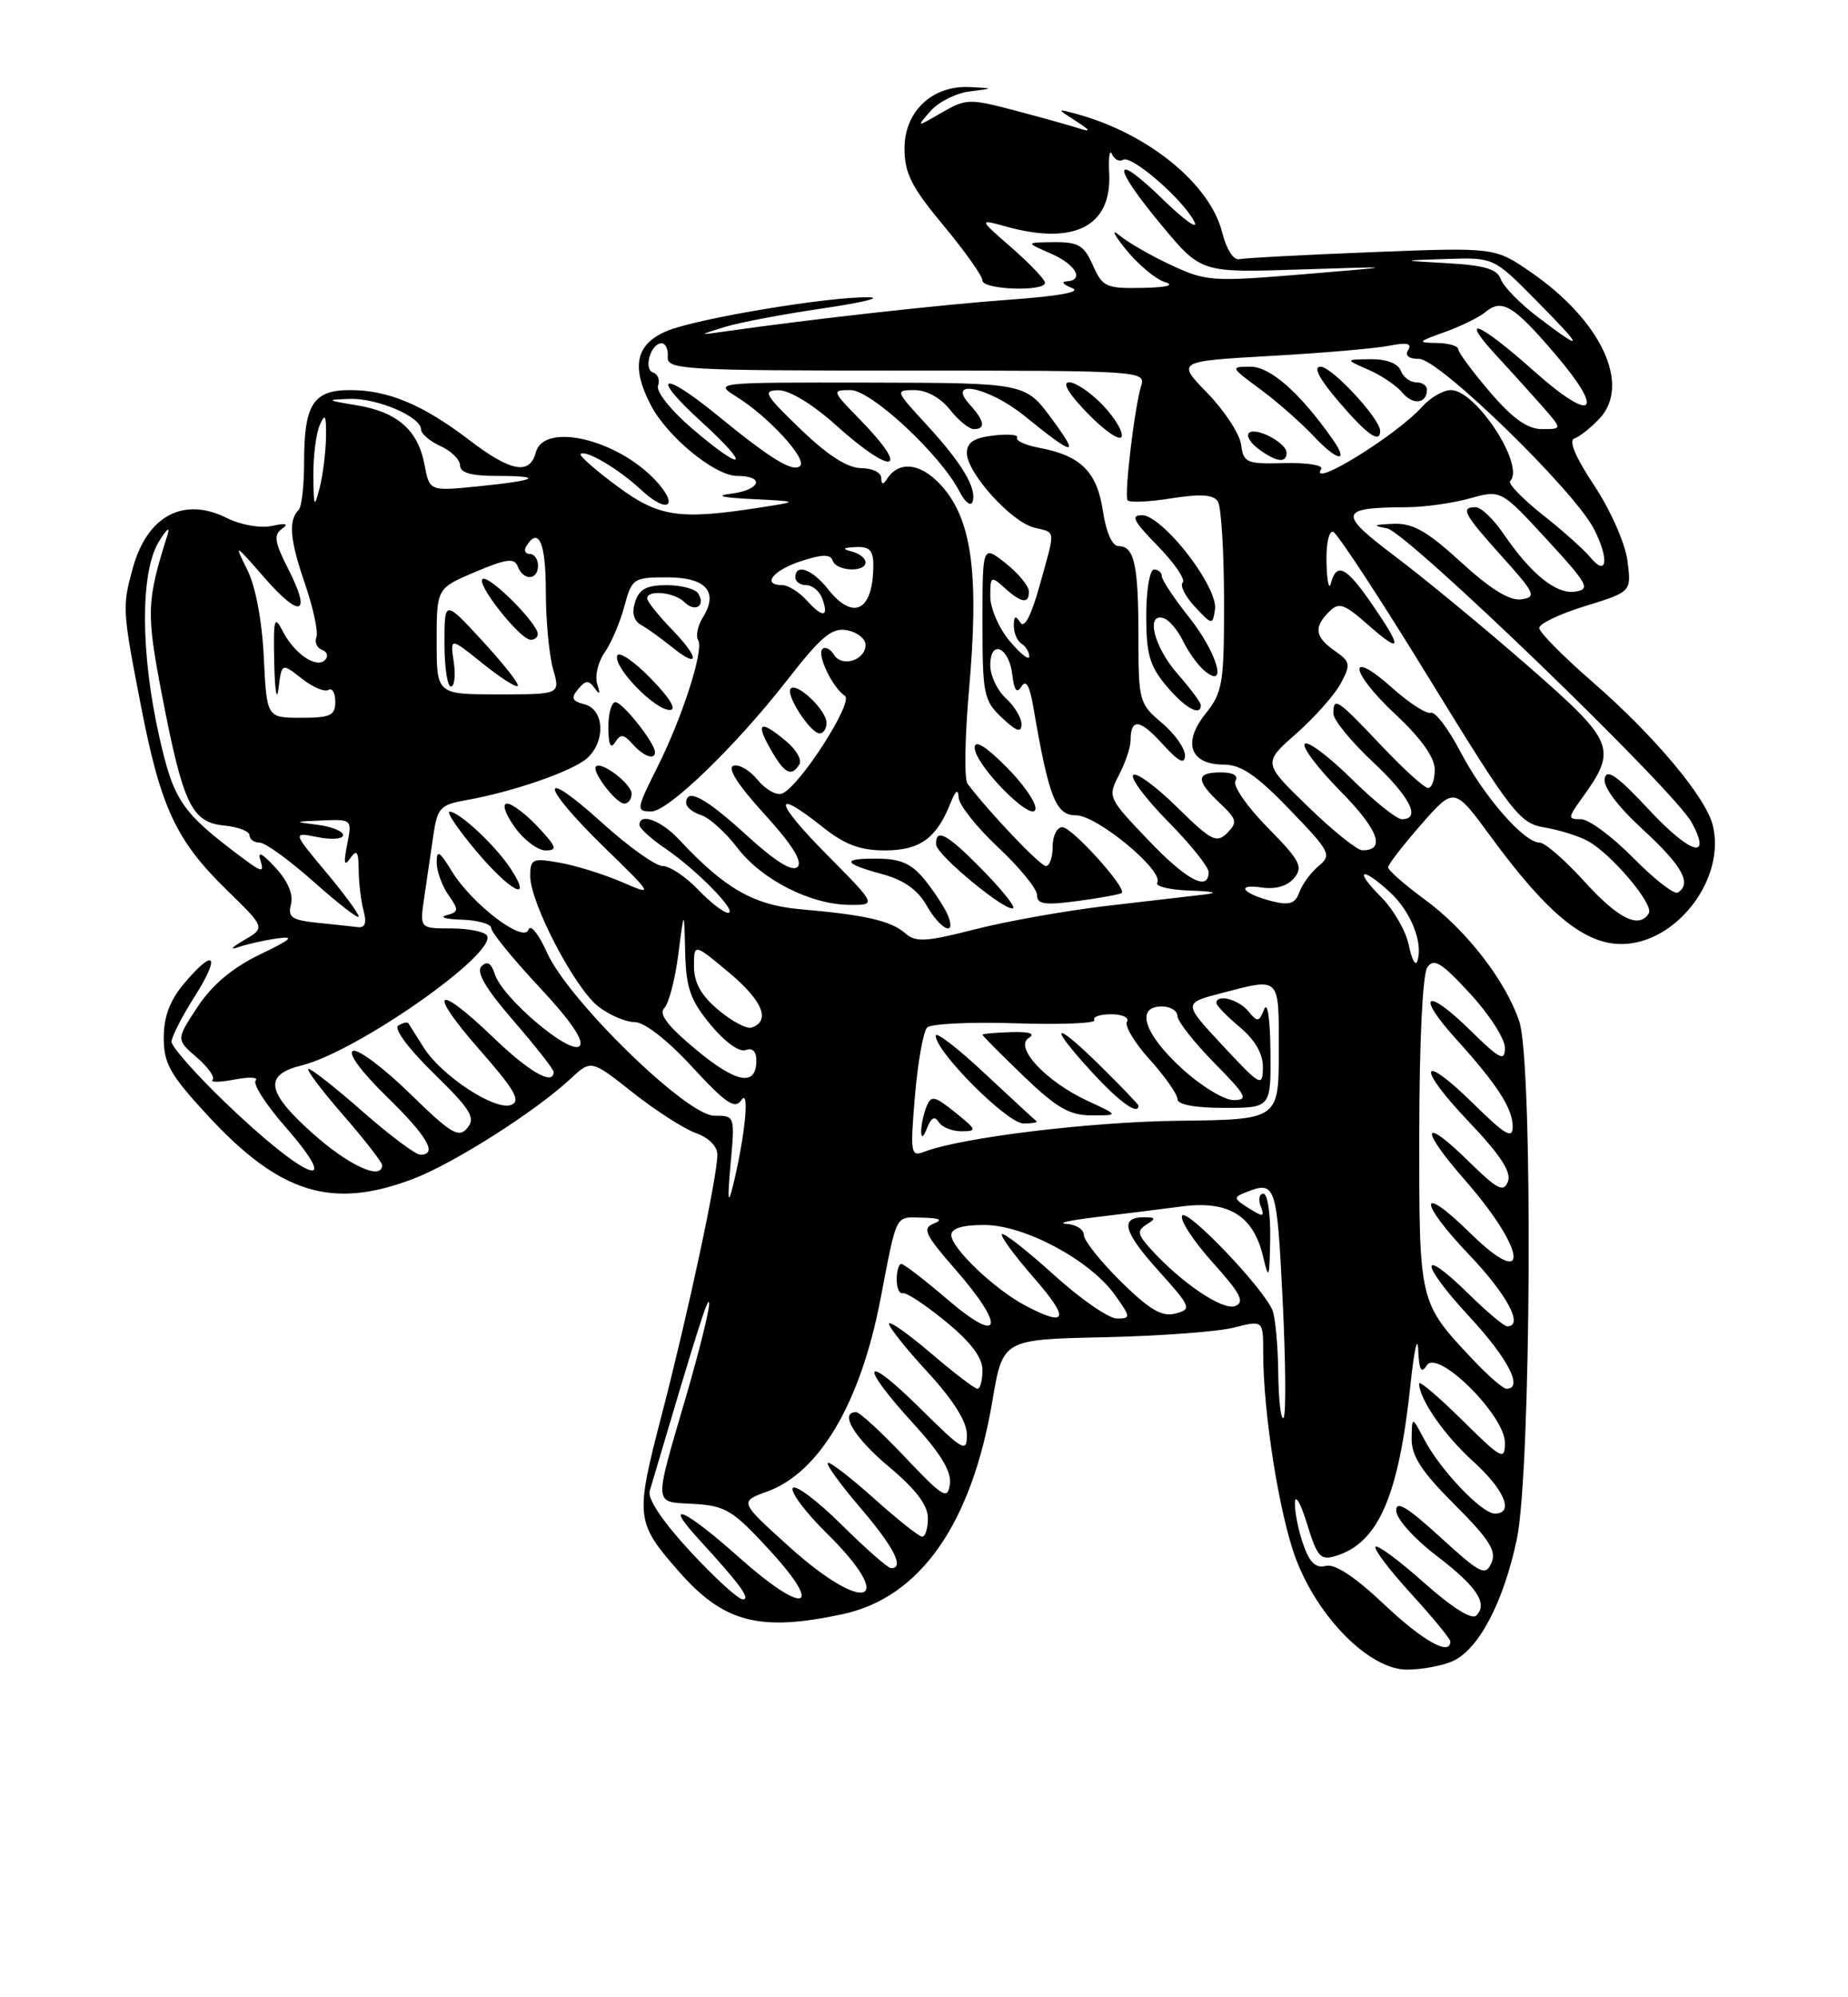 <?xml version="1.0" encoding="UTF-8" standalone="no"?>
<!DOCTYPE svg PUBLIC "-//W3C//DTD SVG 1.1//EN" "http://www.w3.org/Graphics/SVG/1.1/DTD/svg11.dtd" >
<svg xmlns="http://www.w3.org/2000/svg" xmlns:xlink="http://www.w3.org/1999/xlink" version="1.1" viewBox="0 0 237 256">
 <g >
 <path fill="currentColor"
d=" M 186.33 212.90 C 189.66 211.38 192.82 205.36 194.53 197.28 C 196.37 188.58 196.62 136.13 194.84 130.90 C 193.07 125.68 188.05 119.20 182.77 115.33 C 180.15 113.41 178.01 111.53 178.02 111.16 C 178.03 110.80 179.94 108.33 182.27 105.67 C 186.50 100.84 186.50 100.84 191.23 107.29 C 198.43 117.10 203.18 121.00 207.93 121.00 C 214.96 121.00 221.38 112.64 219.65 105.75 C 218.75 102.16 212.14 94.28 204.32 87.48 C 200.53 84.19 197.42 81.05 197.40 80.50 C 197.38 79.95 200.04 78.68 203.30 77.68 C 209.24 75.85 209.24 75.85 208.71 71.84 C 208.41 69.60 206.52 65.34 204.44 62.21 C 202.05 58.61 201.14 56.45 201.91 56.20 C 202.57 55.98 204.02 54.83 205.13 53.65 C 209.21 49.32 205.34 41.08 196.32 34.88 C 191.70 31.70 191.70 31.70 175.94 32.32 C 167.27 32.66 159.62 33.07 158.92 33.22 C 158.20 33.38 157.27 31.93 156.75 29.82 C 155.20 23.57 147.18 17.06 138.00 14.59 C 135.50 13.92 135.50 13.92 138.00 15.53 C 139.81 16.69 139.95 16.96 138.50 16.49 C 137.40 16.13 133.70 15.10 130.27 14.19 C 124.32 12.62 123.89 12.63 120.77 14.44 C 117.50 16.33 117.50 16.33 119.35 14.22 C 120.37 13.06 122.62 11.93 124.35 11.72 C 127.50 11.32 127.50 11.32 124.38 11.16 C 119.58 10.91 116.00 14.27 116.00 19.02 C 116.00 22.20 116.89 23.97 121.00 28.90 C 123.75 32.21 126.00 35.38 126.00 35.96 C 126.00 37.13 133.99 37.42 134.02 36.25 C 134.02 35.84 132.11 33.83 129.77 31.78 C 125.50 28.06 125.50 28.06 128.99 29.03 C 137.81 31.48 142.60 29.00 142.25 22.18 C 142.14 20.16 142.31 19.07 142.61 19.76 C 142.92 20.45 143.56 20.77 144.03 20.48 C 145.09 19.82 151.70 25.54 153.16 28.39 C 153.75 29.55 151.93 28.27 149.12 25.54 C 142.57 19.19 142.51 21.11 149.02 28.93 C 154.04 34.96 154.04 34.96 166.77 34.54 C 179.50 34.13 179.50 34.13 167.20 35.15 C 155.49 36.12 154.67 36.07 150.20 33.98 C 147.61 32.78 144.62 31.05 143.54 30.15 C 142.45 29.24 142.85 30.07 144.41 32.00 C 145.98 33.92 148.21 35.79 149.38 36.15 C 150.72 36.56 149.67 36.84 146.49 36.90 C 141.85 36.99 141.39 36.78 140.16 34.00 C 139.03 31.44 138.29 31.01 135.17 31.04 C 131.50 31.08 131.50 31.08 134.75 32.49 C 137.99 33.90 139.13 35.94 136.75 36.07 C 136.06 36.11 136.39 36.49 137.49 36.92 C 138.76 37.41 135.91 37.95 129.49 38.41 C 120.64 39.05 104.16 40.89 93.28 42.44 C 89.50 42.98 89.50 42.98 92.87 41.93 C 94.73 41.35 100.36 40.28 105.37 39.55 C 110.39 38.81 113.15 38.17 111.50 38.11 C 106.65 37.95 89.38 40.81 85.54 42.42 C 81.54 44.09 80.90 46.98 83.45 51.90 C 85.56 55.97 91.68 61.00 94.53 61.00 C 98.16 61.00 97.54 62.81 93.75 63.28 C 91.63 63.54 92.59 63.78 96.50 63.97 C 102.50 64.27 102.50 64.27 97.50 65.05 C 87.08 66.67 84.48 66.28 79.10 62.28 C 76.35 60.24 74.26 58.40 74.46 58.20 C 75.08 57.58 79.36 60.11 82.24 62.80 C 85.64 65.97 87.19 64.90 84.05 61.55 C 79.07 56.25 69.73 54.09 68.71 58.00 C 67.95 60.92 65.49 60.46 60.19 56.41 C 54.26 51.88 49.79 50.00 44.91 50.00 C 40.16 50.00 39.00 51.82 39.00 59.27 C 39.00 62.24 38.69 64.98 38.30 65.36 C 36.96 66.70 37.17 69.19 39.10 74.79 C 40.17 77.90 40.83 80.99 40.58 81.66 C 40.32 82.32 40.65 83.06 41.31 83.30 C 41.96 83.53 42.14 84.11 41.70 84.58 C 40.61 85.74 37.76 83.82 36.26 80.90 C 35.17 78.78 35.05 79.26 35.17 85.00 C 35.25 88.58 35.50 90.03 35.72 88.23 C 36.13 84.96 36.13 84.96 38.68 86.96 C 40.09 88.07 41.63 88.73 42.12 88.43 C 42.60 88.13 43.00 88.81 43.00 89.94 C 43.00 91.71 42.38 92.00 38.61 92.00 C 34.21 92.00 34.21 92.00 33.83 84.25 C 33.61 79.55 32.77 75.12 31.70 73.00 C 30.00 69.60 30.06 69.63 33.87 74.00 C 38.54 79.35 39.99 78.86 36.98 72.96 C 35.22 69.51 35.07 68.55 36.16 67.78 C 37.08 67.13 36.68 67.01 34.88 67.41 C 33.38 67.73 30.89 67.29 29.08 66.39 C 23.55 63.63 18.90 66.10 17.04 72.78 C 15.66 77.77 15.68 78.17 18.11 90.65 C 20.63 103.58 22.60 107.76 29.13 114.12 C 34.04 118.91 34.04 118.91 31.27 120.52 C 29.75 121.40 29.40 121.81 30.50 121.42 C 31.60 121.03 33.85 120.52 35.50 120.29 C 37.88 119.95 37.43 120.37 33.31 122.35 C 29.82 124.04 27.22 126.21 25.35 129.04 C 22.58 133.24 22.58 133.24 25.22 135.52 C 26.68 136.77 27.60 138.07 27.26 138.41 C 26.92 138.74 28.19 138.73 30.07 138.37 C 31.96 138.01 33.18 138.06 32.79 138.49 C 32.39 138.91 34.07 141.54 36.51 144.33 C 44.37 153.32 39.15 151.20 28.75 141.18 C 25.04 137.60 22.00 134.16 22.00 133.53 C 22.00 132.90 23.34 130.28 24.98 127.70 C 28.34 122.39 27.51 121.42 23.59 126.08 C 21.78 128.23 21.00 130.32 21.00 133.02 C 21.00 136.33 21.81 137.76 26.67 143.01 C 35.91 153.00 42.58 155.05 52.96 151.11 C 58.19 149.12 68.64 142.48 73.16 138.28 C 75.81 135.81 75.81 135.81 81.16 140.04 C 84.10 142.36 87.74 144.70 89.25 145.23 C 90.87 145.80 92.00 146.93 92.00 147.99 C 92.00 150.80 88.25 168.32 84.86 181.36 C 81.44 194.51 81.51 195.09 87.07 201.43 C 92.82 207.98 97.42 209.18 108.07 206.89 C 118.00 204.76 124.61 195.35 127.28 179.51 C 128.61 171.68 128.61 171.68 141.55 171.40 C 148.67 171.24 156.19 170.69 158.25 170.16 C 162.00 169.21 162.00 169.21 162.00 173.38 C 162.00 181.07 164.06 194.09 166.17 199.73 C 169.03 207.37 175.66 214.00 180.43 214.00 C 182.34 214.00 185.00 213.50 186.33 212.90 Z  M 177.49 205.62 C 173.76 202.09 171.19 200.40 170.03 200.70 C 168.73 201.04 167.95 200.29 167.13 197.93 C 166.51 196.16 166.03 193.76 166.07 192.60 C 166.11 191.45 166.80 192.66 167.62 195.30 C 168.92 199.55 169.35 200.03 171.30 199.43 C 176.78 197.77 179.38 191.78 180.90 177.37 C 181.36 173.04 181.80 171.07 181.88 173.00 C 181.99 175.62 182.27 176.12 182.98 175.00 C 184.35 172.84 193.00 181.40 193.00 184.92 C 193.00 187.25 192.59 187.03 187.50 182.00 C 184.47 179.01 182.00 176.91 182.00 177.33 C 182.00 179.31 185.25 184.00 188.94 187.32 C 192.96 190.96 194.22 194.00 191.70 194.00 C 190.03 194.00 184.71 188.41 182.66 184.50 C 181.08 181.50 181.08 181.50 181.04 184.40 C 181.01 186.62 182.31 188.62 186.56 192.86 C 191.03 197.33 191.95 198.80 191.27 200.33 C 190.50 202.05 189.87 201.73 184.71 197.02 C 180.44 193.12 179.01 192.27 179.06 193.65 C 179.09 194.67 181.36 197.21 184.11 199.31 C 189.39 203.33 190.87 205.53 189.33 207.07 C 188.76 207.64 186.21 206.05 182.65 202.88 C 179.49 200.06 176.69 197.98 176.41 198.25 C 176.14 198.53 178.19 201.23 180.96 204.26 C 183.73 207.30 186.00 210.05 186.00 210.39 C 186.00 212.31 182.48 210.33 177.49 205.62 Z  M 88.53 198.86 C 85.02 195.07 83.02 192.10 83.32 191.11 C 89.57 169.98 90.91 165.75 90.95 167.08 C 90.98 167.94 89.63 173.34 87.96 179.08 C 83.80 193.32 83.74 192.46 89.00 192.76 C 93.07 193.00 94.01 193.58 98.76 198.76 C 105.83 206.48 103.10 207.03 94.74 199.58 C 87.90 193.47 84.87 192.11 89.58 197.25 C 94.91 203.06 96.33 205.00 95.26 205.00 C 94.69 205.00 91.66 202.24 88.53 198.86 Z  M 101.16 198.20 C 94.82 192.47 94.82 192.47 98.38 191.18 C 105.10 188.75 110.36 179.82 112.92 166.50 C 115.07 155.36 114.74 155.99 118.27 156.07 C 120.53 156.12 120.98 156.35 119.75 156.83 C 118.24 157.43 118.62 158.24 122.50 162.68 C 129.00 170.11 128.46 172.49 121.59 166.62 C 118.62 164.08 115.92 162.00 115.59 162.00 C 115.27 162.00 115.00 162.90 115.00 164.00 C 115.00 165.10 115.35 165.89 115.77 165.75 C 116.20 165.61 118.67 167.24 121.27 169.37 C 124.50 172.01 126.00 174.00 126.00 175.62 C 126.00 176.93 125.71 178.00 125.36 178.00 C 125.00 178.00 122.30 175.94 119.36 173.42 C 116.41 170.91 114.00 169.22 114.01 169.67 C 114.01 170.13 116.26 172.94 119.01 175.92 C 122.27 179.47 124.00 182.22 124.00 183.89 C 124.00 186.24 123.54 185.99 118.00 180.50 C 110.70 173.28 110.02 174.67 117.07 182.39 C 120.65 186.31 122.05 188.61 121.82 190.22 C 121.53 192.28 120.97 191.94 116.05 186.75 C 113.06 183.59 110.25 181.00 109.80 181.00 C 107.58 181.00 109.54 184.26 114.00 188.00 C 117.46 190.89 119.00 192.93 119.00 194.59 C 119.00 195.92 118.66 196.98 118.25 196.96 C 117.84 196.93 115.04 194.71 112.03 192.01 C 109.02 189.32 106.38 187.29 106.16 187.51 C 105.94 187.73 107.84 190.34 110.38 193.31 C 114.67 198.33 116.02 201.00 114.28 201.00 C 113.88 201.00 111.01 198.48 107.90 195.40 C 104.79 192.32 101.98 190.22 101.67 190.73 C 101.35 191.24 103.32 193.86 106.04 196.54 C 115.23 205.59 110.94 207.04 101.16 198.20 Z  M 163.93 175.92 C 163.89 172.39 163.55 168.78 163.18 167.91 C 161.92 164.97 152.22 154.83 151.61 155.82 C 151.28 156.35 153.03 159.04 155.50 161.79 C 159.12 165.81 159.68 166.91 158.40 167.40 C 156.80 168.01 151.47 164.40 147.54 160.05 C 145.87 158.20 145.80 157.74 147.04 156.95 C 148.27 156.18 148.23 156.03 146.81 156.02 C 143.58 155.99 144.03 157.82 148.49 162.78 C 152.78 167.55 152.88 167.80 150.74 168.36 C 149.01 168.81 147.44 167.89 143.75 164.26 C 141.14 161.68 139.00 159.00 139.00 158.29 C 139.00 157.58 137.99 156.94 136.75 156.86 C 135.51 156.79 137.20 156.41 140.50 156.01 C 143.80 155.62 148.75 155.00 151.50 154.64 C 157.55 153.83 160.74 155.79 161.99 161.07 C 162.72 164.16 162.81 163.94 162.90 158.75 C 162.95 155.59 162.56 153.00 162.03 153.00 C 161.50 153.00 161.34 153.72 161.68 154.60 C 162.21 156.00 162.02 156.03 160.15 154.86 C 158.20 153.64 158.16 153.46 159.75 152.83 C 163.60 151.31 163.75 151.74 164.49 166.56 C 164.89 174.57 164.94 181.39 164.61 181.73 C 164.27 182.06 163.97 179.45 163.93 175.92 Z  M 188.88 174.25 C 181.95 166.87 182.00 167.09 182.02 145.29 C 182.02 133.62 182.45 124.88 183.04 124.00 C 183.88 122.76 184.83 123.34 188.53 127.35 C 190.99 130.01 193.00 133.14 193.00 134.30 C 193.00 136.11 192.36 135.79 188.52 132.02 C 182.88 126.48 181.49 127.38 186.73 133.17 C 192.04 139.04 194.00 142.07 194.00 144.43 C 194.00 146.03 193.02 145.46 189.02 141.52 C 182.06 134.67 181.54 136.61 188.40 143.81 C 192.42 148.03 193.85 150.22 193.39 151.44 C 192.83 152.88 192.04 152.47 188.39 148.89 C 182.30 142.92 181.99 144.54 187.92 151.31 C 195.84 160.37 196.30 165.66 188.50 158.00 C 181.93 151.55 181.83 153.92 188.38 160.79 C 193.31 165.96 195.46 170.00 193.29 170.00 C 192.90 170.00 190.66 168.12 188.31 165.81 C 181.94 159.56 182.05 161.86 188.45 168.77 C 193.42 174.14 195.41 178.00 193.20 178.00 C 192.76 178.00 190.82 176.31 188.88 174.25 Z  M 131.50 167.34 C 127.59 165.29 122.00 159.97 122.00 158.30 C 122.00 157.44 123.42 157.00 126.25 157.01 C 131.41 157.02 139.81 161.52 142.98 165.97 C 145.03 168.85 145.04 169.00 143.24 169.00 C 142.19 169.00 138.54 166.47 135.13 163.38 C 131.71 160.28 128.72 157.95 128.49 158.18 C 128.25 158.41 130.11 160.94 132.61 163.80 C 137.23 169.09 136.89 170.18 131.50 167.34 Z  M 93.69 149.25 C 94.26 143.00 94.26 143.00 91.59 143.00 C 88.06 143.00 72.89 128.20 70.15 122.10 C 69.10 119.73 68.03 118.41 67.78 119.15 C 67.18 120.96 60.51 115.88 57.92 111.63 C 56.36 109.08 56.01 108.88 56.00 110.53 C 56.00 111.64 56.68 113.52 57.50 114.70 C 58.87 116.65 58.84 116.89 57.25 117.31 C 56.29 117.56 57.19 117.82 59.25 117.88 C 61.31 117.95 63.00 118.43 63.00 118.96 C 63.00 119.49 65.77 122.89 69.16 126.51 C 73.19 130.82 74.97 133.43 74.33 134.07 C 73.12 135.28 64.42 127.91 63.46 124.86 C 63.00 123.43 62.48 123.12 61.75 123.85 C 61.03 124.57 62.27 126.70 65.85 130.83 C 68.68 134.10 71.00 137.05 71.00 137.39 C 71.00 139.19 67.91 137.44 63.29 133.00 C 55.86 125.87 54.72 126.81 61.46 134.50 C 66.02 139.69 66.84 141.12 65.56 141.62 C 63.50 142.41 56.60 137.88 54.33 134.25 C 53.38 132.74 52.50 131.34 52.37 131.15 C 52.24 130.96 51.66 131.09 51.08 131.45 C 50.46 131.83 52.37 134.40 55.62 137.57 C 60.37 142.21 61.02 143.27 59.94 144.57 C 58.83 145.91 57.87 145.34 52.58 140.17 C 49.24 136.91 45.95 134.44 45.28 134.69 C 44.56 134.96 46.30 137.34 49.53 140.49 C 54.82 145.65 56.19 148.00 53.90 148.00 C 53.30 148.00 49.99 145.53 46.54 142.50 C 43.10 139.47 39.96 137.00 39.57 137.00 C 39.18 137.00 41.14 139.62 43.93 142.83 C 46.72 146.03 49.00 148.96 49.00 149.33 C 49.00 151.37 44.71 149.40 40.01 145.19 C 34.15 139.94 33.81 137.76 38.67 136.56 C 45.77 134.81 63.83 122.16 62.45 119.91 C 62.14 119.41 60.07 119.00 57.85 119.00 C 53.82 119.00 53.82 119.00 54.41 115.00 C 54.74 112.80 55.26 109.24 55.57 107.10 C 56.09 103.53 56.46 103.14 59.82 102.55 C 65.71 101.51 73.35 98.87 75.25 97.22 C 77.69 95.09 77.53 90.95 74.98 90.28 C 73.36 89.86 73.19 89.47 74.14 88.33 C 75.10 87.17 75.50 87.15 76.26 88.20 C 76.92 89.13 77.02 88.97 76.59 87.67 C 76.27 86.66 76.69 84.86 77.52 83.67 C 78.36 82.48 79.51 79.81 80.06 77.75 C 81.04 74.12 81.23 74.00 85.57 74.00 C 90.56 74.00 92.20 75.85 90.12 79.17 C 89.47 80.22 89.21 81.52 89.54 82.06 C 90.29 83.28 87.53 91.90 84.36 98.22 C 81.57 103.80 81.54 104.00 83.56 104.00 C 85.69 104.00 94.36 95.62 100.89 87.25 C 105.35 81.53 106.69 80.41 108.64 80.78 C 109.94 81.03 111.00 81.87 111.00 82.65 C 111.00 84.63 107.98 85.58 106.95 83.92 C 106.49 83.17 105.82 82.84 105.47 83.19 C 104.74 83.92 106.78 88.16 108.36 89.19 C 109.53 89.95 102.51 100.87 100.30 101.71 C 99.58 101.99 98.18 101.20 97.17 99.97 C 96.17 98.73 94.77 97.91 94.06 98.15 C 93.23 98.42 94.67 100.67 98.03 104.34 C 101.56 108.20 102.96 110.44 102.29 111.11 C 101.62 111.78 99.46 110.44 95.75 107.06 C 90.46 102.22 88.00 100.91 88.00 102.93 C 88.00 103.45 88.86 104.14 89.91 104.47 C 90.96 104.81 93.05 106.68 94.55 108.65 C 97.68 112.76 103.95 115.95 108.97 115.98 C 112.44 116.00 112.44 116.00 106.00 109.50 C 99.28 102.72 99.01 100.84 105.50 106.00 C 108.34 108.26 110.31 109.00 113.48 109.00 C 117.95 109.00 120.10 107.46 121.88 102.98 C 122.55 101.30 122.89 101.05 122.94 102.21 C 122.97 103.15 125.25 106.02 128.00 108.60 C 130.75 111.17 133.00 113.93 133.00 114.73 C 133.00 115.91 134.00 116.05 138.25 115.48 C 141.14 115.09 143.66 114.63 143.86 114.45 C 144.53 113.83 137.50 106.04 136.25 106.02 C 135.56 106.01 135.00 107.12 135.00 108.50 C 135.00 109.88 134.61 111.00 134.13 111.00 C 133.40 111.00 126.84 104.11 124.08 100.45 C 123.65 99.87 123.74 94.41 124.28 88.32 C 125.54 74.07 124.70 67.15 121.19 62.78 C 118.49 59.43 115.40 58.84 113.77 61.37 C 113.24 62.18 113.03 62.15 113.02 61.25 C 113.01 60.56 111.84 60.00 110.43 60.00 C 108.70 60.00 106.15 58.36 102.68 55.02 C 98.06 50.58 97.75 50.04 99.85 50.02 C 101.25 50.01 104.23 51.82 107.21 54.50 C 114.55 61.09 116.90 60.55 110.30 53.79 C 106.67 50.08 106.65 50.00 109.08 50.00 C 111.73 50.00 120.63 58.29 123.05 63.00 C 123.76 64.37 124.51 64.96 124.73 64.30 C 125.30 62.59 123.36 59.34 118.76 54.36 C 114.81 50.07 114.78 50.00 117.30 50.00 C 118.83 50.00 120.64 51.00 121.82 52.50 C 122.90 53.88 124.29 55.00 124.89 55.00 C 126.45 55.00 126.27 53.96 124.35 51.83 C 121.29 48.45 126.83 49.63 131.40 53.32 C 137.86 58.55 138.53 58.62 134.89 53.69 C 131.50 49.08 131.50 49.08 111.50 49.04 C 91.57 49.01 91.51 49.01 94.50 50.88 C 98.56 53.41 103.52 58.81 102.62 59.71 C 101.73 60.60 98.89 58.87 92.02 53.25 C 84.84 47.38 83.28 47.98 89.94 54.05 C 96.50 60.02 95.48 60.69 88.69 54.87 C 86.02 52.57 84.11 50.17 84.39 49.44 C 84.66 48.72 84.38 47.96 83.76 47.75 C 82.48 47.33 83.45 44.00 84.86 44.00 C 85.36 44.00 85.72 44.79 85.64 45.75 C 85.51 47.38 87.58 47.50 116.24 47.50 C 146.31 47.50 146.96 47.54 146.35 49.46 C 145.52 52.09 144.17 63.34 144.60 64.11 C 144.79 64.44 147.30 64.34 150.18 63.88 C 153.99 63.28 155.63 63.39 156.19 64.28 C 156.62 64.95 156.97 70.67 156.98 77.00 C 156.99 87.64 156.81 88.72 154.59 91.50 C 151.62 95.21 152.64 98.00 156.95 98.00 C 159.15 98.00 161.15 99.36 165.38 103.75 C 170.61 109.17 170.82 109.58 169.11 111.00 C 168.11 111.83 167.00 113.34 166.64 114.36 C 166.12 115.81 165.38 116.06 163.24 115.54 C 159.43 114.59 158.32 113.25 161.78 113.75 C 163.59 114.02 165.10 113.58 165.97 112.54 C 167.16 111.11 166.73 110.29 162.55 106.05 C 159.92 103.38 158.07 100.70 158.44 100.10 C 158.86 99.41 158.16 99.00 156.56 99.00 C 153.36 99.00 153.33 100.02 156.45 102.95 C 158.63 105.01 158.73 105.41 157.38 106.77 C 156.02 108.12 155.34 107.77 150.95 103.45 C 148.25 100.80 145.72 98.94 145.33 99.34 C 144.94 99.73 146.95 102.41 149.81 105.31 C 152.66 108.20 155.00 111.11 155.00 111.78 C 155.00 114.33 152.15 112.81 147.18 107.59 C 142.11 102.28 142.05 102.14 143.50 99.34 C 144.32 97.78 144.99 95.79 144.99 94.92 C 145.01 92.02 146.15 92.13 149.06 95.33 C 151.16 97.64 151.95 98.05 151.97 96.84 C 151.99 95.93 150.65 94.04 149.00 92.65 C 146.10 90.21 146.00 89.84 146.00 81.65 C 146.00 72.38 145.48 70.00 143.45 70.00 C 142.64 70.00 141.86 68.24 141.44 65.47 C 140.69 60.47 138.60 58.39 133.29 57.40 C 131.49 57.06 130.21 56.47 130.44 56.10 C 130.67 55.72 129.32 55.60 127.43 55.82 C 124.90 56.11 124.00 56.71 124.00 58.07 C 124.00 60.60 129.67 66.88 132.61 67.62 C 135.45 68.33 135.39 67.64 133.33 75.05 C 132.24 78.95 131.37 80.61 130.84 79.78 C 130.24 78.83 130.03 78.94 130.02 80.19 C 130.01 81.12 130.45 82.16 131.00 82.50 C 131.55 82.84 132.00 83.58 132.00 84.14 C 132.00 84.70 130.88 83.82 129.50 82.18 C 128.12 80.55 127.00 77.97 127.00 76.45 C 127.00 73.84 127.10 73.78 128.83 75.35 C 131.01 77.32 132.02 77.45 131.94 75.75 C 131.91 75.06 130.56 73.45 128.94 72.17 C 126.00 69.85 126.00 69.85 126.00 79.75 C 126.00 89.02 126.16 89.80 128.50 92.00 C 130.37 93.76 131.00 93.97 131.00 92.83 C 131.00 91.99 130.10 90.50 129.00 89.50 C 127.90 88.50 127.00 86.60 127.00 85.26 C 127.00 81.87 129.41 82.92 129.83 86.50 C 130.07 88.52 130.41 88.95 131.00 87.99 C 131.58 87.06 132.05 87.88 132.51 90.57 C 134.52 102.27 135.39 104.50 138.00 104.50 C 140.70 104.50 149.33 111.65 148.41 113.14 C 148.12 113.61 150.05 114.07 152.69 114.15 C 155.63 114.24 156.33 114.44 154.50 114.65 C 152.85 114.84 147.23 115.50 142.01 116.10 C 136.79 116.71 129.17 118.06 125.09 119.10 C 118.72 120.73 117.44 120.81 116.08 119.61 C 114.27 118.02 110.95 117.26 102.66 116.54 C 96.66 116.02 92.92 113.87 87.08 107.60 C 84.78 105.14 81.99 104.12 82.01 105.75 C 82.01 106.16 83.50 107.51 85.32 108.75 C 89.39 111.52 94.74 117.00 93.37 117.00 C 92.82 117.00 91.08 115.65 89.50 114.00 C 87.92 112.35 85.89 111.00 84.98 111.00 C 84.08 111.00 80.56 108.49 77.17 105.42 C 69.00 98.03 69.22 100.53 77.44 108.55 C 83.88 114.83 83.88 114.83 79.69 113.03 C 77.39 112.04 73.81 110.93 71.75 110.57 C 68.28 109.96 68.00 110.09 68.00 112.29 C 68.00 115.72 73.68 126.60 76.70 128.98 C 78.12 130.09 80.21 131.00 81.37 131.00 C 82.64 131.00 85.55 133.26 88.77 136.75 C 93.12 141.46 94.26 142.22 95.08 141.00 C 96.17 139.36 95.55 145.67 93.99 152.02 C 93.36 154.57 93.28 153.83 93.69 149.25 Z  M 121.60 117.40 C 121.26 116.52 119.98 114.52 118.74 112.95 C 117.01 110.76 115.64 110.10 112.75 110.06 C 107.88 109.98 108.00 110.65 113.08 112.02 C 115.90 112.78 117.68 114.03 118.83 116.05 C 120.59 119.14 122.65 120.14 121.60 117.40 Z  M 125.98 111.48 C 121.47 106.88 119.97 106.06 120.05 108.25 C 120.10 109.59 129.21 117.09 129.94 116.38 C 130.18 116.15 128.40 113.94 125.98 111.48 Z  M 65.49 111.34 C 63.54 108.37 58.95 104.08 57.66 104.03 C 57.19 104.01 58.70 106.25 61.00 109.00 C 65.42 114.27 68.45 115.86 65.49 111.34 Z  M 69.00 106.00 C 67.46 104.35 65.67 103.00 65.03 103.00 C 64.36 103.00 64.77 104.27 66.00 106.00 C 67.17 107.65 68.96 109.00 69.97 109.00 C 71.53 109.00 71.39 108.56 69.00 106.00 Z  M 129.04 98.28 C 126.38 95.61 125.00 94.78 125.00 95.83 C 125.00 98.03 132.41 105.54 132.79 103.72 C 132.95 102.95 131.27 100.50 129.04 98.28 Z  M 81.00 101.74 C 81.00 100.48 77.14 97.53 76.43 98.24 C 75.83 98.84 79.01 103.00 80.06 103.00 C 80.58 103.00 81.00 102.43 81.00 101.74 Z  M 102.52 97.97 C 102.87 97.41 102.11 96.07 100.83 95.01 C 97.50 92.23 96.84 92.55 98.80 95.99 C 100.60 99.17 101.49 99.64 102.52 97.97 Z  M 84.00 96.40 C 84.00 95.24 79.85 90.00 78.93 90.00 C 78.42 90.00 78.01 91.46 78.02 93.25 C 78.03 95.44 78.31 96.06 78.88 95.15 C 79.59 94.04 79.98 94.08 81.12 95.36 C 82.52 96.95 84.00 97.48 84.00 96.40 Z  M 106.00 92.65 C 106.00 91.05 102.23 87.43 101.41 88.25 C 100.69 88.98 103.92 94.00 105.12 94.00 C 105.60 94.00 106.00 93.39 106.00 92.65 Z  M 83.46 86.96 C 81.30 84.74 79.36 83.43 79.15 84.04 C 78.66 85.53 83.96 91.00 85.89 91.00 C 86.84 91.00 85.94 89.50 83.46 86.96 Z  M 154.00 90.38 C 154.00 90.04 152.65 88.23 151.00 86.35 C 147.98 82.91 146.89 78.47 149.25 79.24 C 149.94 79.46 151.06 80.79 151.74 82.20 C 152.43 83.60 153.66 85.31 154.49 85.99 C 157.50 88.49 156.09 83.64 152.49 79.11 C 150.57 76.69 149.00 74.33 149.00 73.86 C 149.00 73.39 148.55 73.00 148.00 73.00 C 147.45 73.00 147.00 75.64 147.00 78.92 C 147.00 83.84 147.44 85.37 149.59 87.92 C 151.97 90.75 154.00 91.89 154.00 90.38 Z  M 86.18 80.69 C 84.43 78.88 83.00 77.09 83.00 76.70 C 83.00 75.55 86.51 75.91 87.78 77.18 C 89.14 78.54 90.53 77.66 89.54 76.07 C 89.18 75.48 87.36 75.00 85.51 75.00 C 82.94 75.00 81.97 75.51 81.45 77.15 C 81.01 78.56 81.27 79.57 82.23 80.11 C 83.03 80.55 84.76 81.80 86.09 82.87 C 89.73 85.83 89.79 84.41 86.18 80.69 Z  M 152.32 71.04 C 150.11 68.17 147.68 66.07 146.55 66.04 C 144.95 66.01 145.30 66.72 148.48 69.98 C 150.62 72.17 152.06 74.28 151.68 74.66 C 151.29 75.04 152.00 76.44 153.24 77.77 C 155.46 80.14 155.51 80.15 155.82 78.09 C 156.01 76.83 154.61 74.01 152.32 71.04 Z  M 141.42 51.92 C 139.88 50.31 137.94 49.00 137.11 49.00 C 136.16 49.00 137.06 50.50 139.54 53.04 C 141.70 55.26 143.64 56.57 143.85 55.96 C 144.05 55.34 142.96 53.53 141.42 51.92 Z  M 117.34 140.46 C 117.71 136.13 118.41 132.19 118.90 131.70 C 119.39 131.21 124.52 130.97 130.30 131.16 C 136.08 131.35 140.60 131.16 140.35 130.75 C 140.09 130.34 141.06 130.00 142.50 130.00 C 143.94 130.00 144.85 130.43 144.53 130.96 C 144.20 131.49 145.52 133.68 147.47 135.83 C 149.41 137.98 151.00 140.25 151.00 140.87 C 151.00 141.58 153.21 142.00 157.00 142.00 C 163.00 142.00 163.00 142.00 162.93 134.75 C 162.89 130.63 162.55 128.30 162.13 129.35 C 161.47 131.02 161.28 131.05 160.08 129.60 C 158.82 128.08 156.00 127.36 156.00 128.56 C 156.00 128.88 157.35 130.27 159.00 131.65 C 160.98 133.32 161.99 135.08 161.96 136.84 C 161.93 139.36 161.66 139.22 156.83 134.04 C 151.73 128.57 151.73 128.57 156.62 127.30 C 164.29 125.31 164.00 125.02 164.00 134.75 C 163.99 143.50 163.99 143.50 151.25 143.65 C 139.81 143.78 123.30 145.79 118.49 147.64 C 116.80 148.29 116.72 147.79 117.34 140.46 Z  M 120.39 143.82 C 120.79 144.47 122.10 145.00 123.31 145.00 C 125.34 144.99 125.28 144.82 122.50 142.58 C 119.83 140.44 119.42 140.36 118.82 141.84 C 118.45 142.75 118.14 144.18 118.14 145.00 C 118.14 145.95 118.42 145.79 118.90 144.57 C 119.42 143.24 119.88 143.00 120.39 143.82 Z  M 132.92 143.70 C 132.69 143.53 129.69 140.76 126.25 137.55 C 122.81 134.33 120.00 132.17 120.00 132.74 C 120.00 134.81 129.19 144.00 131.26 144.00 C 132.40 144.00 133.15 143.86 132.92 143.70 Z  M 139.50 141.11 C 134.18 138.65 130.02 134.22 131.93 133.04 C 132.84 132.48 132.05 132.22 129.66 132.29 C 127.65 132.35 126.00 132.50 126.00 132.63 C 126.00 132.75 128.36 135.13 131.25 137.91 C 135.52 142.01 137.16 142.96 140.00 142.96 C 143.50 142.96 143.50 142.96 139.50 141.11 Z  M 146.00 141.71 C 146.00 141.55 143.75 139.21 141.00 136.50 C 134.96 130.56 134.36 131.26 140.13 137.52 C 143.58 141.27 146.00 143.00 146.00 141.71 Z  M 151.48 136.87 C 146.69 132.46 145.60 129.00 149.00 129.00 C 150.10 129.00 151.00 129.55 151.00 130.22 C 151.00 130.88 153.12 133.58 155.71 136.22 C 159.86 140.43 160.16 141.00 158.19 141.00 C 156.96 141.00 153.94 139.14 151.48 136.87 Z  M 89.26 134.53 C 85.64 131.53 84.44 129.96 85.19 129.21 C 85.77 128.63 86.58 125.53 86.99 122.33 C 87.74 116.50 87.74 116.50 87.87 122.02 C 87.98 126.62 88.52 128.18 91.12 131.33 C 92.93 133.53 94.82 134.90 95.62 134.59 C 96.49 134.26 97.00 134.75 97.00 135.92 C 97.00 139.31 94.45 138.85 89.26 134.53 Z  M 92.13 129.45 C 89.92 127.60 89.00 125.95 89.00 123.86 C 89.00 120.90 89.00 120.90 93.53 124.69 C 97.82 128.27 98.87 130.88 96.38 131.71 C 95.76 131.91 93.85 130.90 92.13 129.45 Z  M 180.68 121.17 C 180.32 119.35 178.70 116.55 177.09 114.94 C 173.57 111.42 174.60 110.98 178.31 114.41 C 180.96 116.87 182.54 120.88 181.77 123.19 C 181.54 123.89 181.05 122.98 180.68 121.17 Z  M 40.65 118.27 C 37.39 117.93 36.88 117.56 37.32 115.89 C 37.64 114.64 36.91 112.92 35.33 111.21 C 33.56 109.30 33.00 109.04 33.41 110.32 C 33.91 111.90 33.58 111.83 30.90 109.82 C 23.27 104.09 22.28 102.62 20.43 94.44 C 18.02 83.79 17.98 73.43 20.33 69.50 C 21.32 67.85 21.84 67.40 21.50 68.50 C 18.78 77.12 18.73 78.48 20.80 89.23 C 23.48 103.10 24.58 105.41 28.76 105.81 C 30.54 105.99 32.00 106.55 32.00 107.06 C 32.00 107.58 32.59 108.00 33.30 108.00 C 34.02 108.00 37.17 110.29 40.30 113.08 C 43.44 115.87 46.00 117.85 46.00 117.47 C 46.00 117.09 44.09 114.50 41.76 111.72 C 37.52 106.65 37.52 106.65 40.76 107.30 C 42.54 107.66 44.00 107.54 44.00 107.04 C 44.00 106.54 42.54 105.95 40.75 105.72 C 37.62 105.33 37.64 105.31 41.33 105.16 C 45.14 105.00 45.16 105.02 44.52 108.25 C 44.04 110.67 44.15 111.12 44.92 110.00 C 45.75 108.81 45.98 109.12 46.00 111.50 C 46.01 113.15 46.30 115.51 46.63 116.75 C 47.05 118.31 46.82 118.95 45.87 118.83 C 45.11 118.74 42.77 118.48 40.65 118.27 Z  M 203.21 113.00 C 200.72 110.25 198.13 108.00 197.46 108.00 C 195.45 108.00 190.29 102.09 187.30 96.36 C 185.76 93.42 184.05 91.16 183.50 91.36 C 182.95 91.55 180.73 90.12 178.56 88.18 C 172.70 82.95 173.06 86.04 178.95 91.55 C 182.26 94.64 184.00 97.09 184.00 98.64 C 184.00 99.94 183.62 101.00 183.15 101.00 C 182.67 101.00 179.95 98.53 177.09 95.50 C 171.47 89.56 171.00 89.25 171.00 91.46 C 171.00 92.26 173.25 95.02 176.00 97.60 C 180.83 102.12 182.31 105.00 179.78 105.00 C 179.11 105.00 176.20 102.66 173.31 99.81 C 170.41 96.95 167.73 94.94 167.33 95.33 C 166.94 95.73 169.01 98.47 171.93 101.43 C 176.79 106.35 177.77 109.03 174.69 108.98 C 174.04 108.97 170.90 106.45 167.73 103.37 C 161.96 97.79 161.96 97.79 166.25 94.02 C 168.60 91.94 171.17 89.05 171.95 87.59 C 173.25 85.16 173.19 84.82 171.18 83.42 C 168.63 81.63 168.45 80.41 170.45 78.41 C 171.71 77.15 172.35 77.36 175.45 80.09 C 179.80 83.91 179.93 83.22 175.95 77.43 C 172.66 72.65 171.41 72.01 170.69 74.75 C 170.44 75.71 170.18 74.55 170.12 72.17 C 170.05 69.74 170.43 67.98 170.98 68.17 C 171.51 68.35 177.07 76.82 183.31 87.00 C 193.94 104.30 194.89 105.53 198.09 106.06 C 199.96 106.37 202.45 107.15 203.61 107.78 C 206.63 109.41 212.15 115.94 211.46 117.06 C 210.21 119.09 207.55 117.78 203.21 113.00 Z  M 209.46 109.96 C 206.77 107.23 203.76 105.00 202.76 105.00 C 201.04 105.00 201.05 104.85 202.92 102.25 C 207.46 95.95 207.11 95.09 195.98 85.38 C 190.39 80.50 182.73 74.18 178.97 71.35 C 171.50 65.72 171.66 65.05 180.50 65.01 C 182.70 65.00 186.30 64.49 188.50 63.88 C 192.50 62.77 192.50 62.77 198.36 69.13 C 203.66 74.88 204.01 75.53 202.02 75.83 C 199.57 76.20 196.33 73.57 192.78 68.36 C 191.52 66.52 189.94 65.01 189.25 65.01 C 187.24 65.00 187.73 65.90 192.64 71.35 C 196.88 76.06 197.09 76.53 195.11 76.82 C 193.63 77.04 191.18 75.54 187.39 72.07 C 182.99 68.05 181.18 67.03 178.67 67.14 C 176.11 67.25 175.95 67.36 177.88 67.72 C 180.48 68.22 214.74 101.29 216.98 105.46 C 219.58 110.32 216.77 109.46 211.47 103.78 C 207.44 99.45 206.05 98.47 205.79 99.78 C 205.58 100.85 207.44 103.34 210.72 106.35 C 215.75 110.97 217.01 113.26 215.17 114.40 C 214.71 114.68 212.14 112.68 209.46 109.96 Z  M 56.00 82.20 C 56.00 75.40 56.00 75.40 60.94 73.31 C 64.97 71.61 65.97 71.48 66.40 72.61 C 67.12 74.47 69.00 74.39 69.00 72.50 C 69.00 71.67 68.52 71.00 67.94 71.00 C 67.36 71.00 67.16 70.55 67.50 70.00 C 69.08 67.45 70.00 69.57 70.00 75.76 C 70.00 79.47 70.42 83.97 70.93 85.76 C 71.86 89.00 71.86 89.00 63.93 89.00 C 56.00 89.00 56.00 89.00 56.00 82.20 Z  M 58.19 84.84 C 57.73 81.69 57.73 81.69 61.86 85.01 C 64.14 86.84 66.18 88.15 66.40 87.92 C 66.63 87.69 64.60 85.11 61.90 82.18 C 57.00 76.86 57.00 76.86 57.00 82.43 C 57.00 85.49 57.37 88.00 57.83 88.00 C 58.28 88.00 58.45 86.58 58.19 84.84 Z  M 68.97 81.25 C 68.92 79.88 62.92 73.86 61.94 74.19 C 60.83 74.56 66.67 82.00 68.07 82.00 C 68.58 82.00 68.99 81.66 68.97 81.25 Z  M 103.51 77.01 C 102.51 75.90 101.08 75.00 100.35 75.00 C 97.65 75.00 99.09 73.12 102.70 71.93 C 105.45 71.03 106.50 71.01 106.79 71.86 C 107.24 73.22 111.00 73.41 111.00 72.07 C 111.00 71.56 110.21 70.94 109.25 70.69 C 107.93 70.35 108.06 70.20 109.75 70.12 C 111.50 70.03 112.00 70.54 112.00 72.42 C 112.00 78.30 109.45 79.65 106.18 75.50 C 104.18 72.96 102.00 72.18 102.00 74.00 C 102.00 74.55 102.63 75.00 103.39 75.00 C 104.16 75.00 105.07 75.74 105.42 76.64 C 106.36 79.11 105.55 79.26 103.51 77.01 Z  M 203.96 71.44 C 203.16 70.47 200.39 67.99 197.80 65.95 C 195.22 63.90 193.36 61.97 193.67 61.66 C 195.63 59.70 189.30 50.00 186.07 50.00 C 185.10 50.00 183.45 50.95 182.40 52.12 C 179.07 55.82 167.79 62.77 169.44 60.10 C 169.73 59.62 167.62 59.29 164.74 59.36 C 159.86 59.49 159.48 59.33 159.17 57.00 C 158.99 55.62 157.05 52.66 154.86 50.40 C 150.88 46.31 150.88 46.31 162.96 45.62 C 169.61 45.25 176.45 44.66 178.18 44.31 C 180.42 43.87 181.11 44.02 180.60 44.84 C 180.14 45.58 180.65 46.00 182.00 46.00 C 184.56 46.00 201.93 62.90 204.43 67.82 C 206.40 71.68 206.09 74.03 203.96 71.44 Z  M 165.00 58.04 C 165.00 56.75 161.01 54.66 160.17 55.50 C 159.80 55.87 160.38 56.80 161.44 57.58 C 163.70 59.23 165.00 59.40 165.00 58.04 Z  M 170.85 56.22 C 166.69 50.33 162.91 47.00 160.38 47.00 C 157.76 47.00 157.78 47.06 161.60 49.87 C 163.74 51.45 166.82 54.15 168.43 55.86 C 171.54 59.18 173.11 59.41 170.85 56.22 Z  M 177.00 55.23 C 177.00 53.67 170.81 47.00 169.36 47.00 C 168.37 47.00 169.17 48.53 171.68 51.47 C 175.32 55.73 177.00 56.91 177.00 55.23 Z  M 183.00 49.94 C 183.00 49.42 182.37 49.00 181.61 49.00 C 180.84 49.00 179.95 48.33 179.64 47.50 C 179.28 46.58 177.80 46.02 175.78 46.04 C 172.50 46.08 172.50 46.08 175.50 47.39 C 177.15 48.11 179.11 49.43 179.86 50.34 C 181.22 51.97 183.00 51.74 183.00 49.94 Z  M 40.19 61.00 C 40.16 58.52 40.53 55.60 41.00 54.50 C 41.69 52.89 41.85 53.19 41.81 56.00 C 41.78 57.92 41.42 60.85 41.00 62.50 C 40.31 65.21 40.23 65.06 40.19 61.00 Z  M 54.44 59.55 C 53.61 55.12 50.94 52.79 45.71 51.94 C 41.83 51.30 41.76 51.24 44.80 51.13 C 48.33 50.99 54.00 53.41 54.00 55.05 C 54.00 55.59 55.12 56.56 56.50 57.18 C 57.88 57.81 59.00 58.92 59.00 59.66 C 59.00 60.59 60.43 61.00 63.67 61.00 C 69.92 61.00 68.89 61.58 61.29 62.34 C 55.08 62.96 55.08 62.96 54.44 59.55 Z  M 191.08 50.25 C 188.85 47.64 187.01 45.16 187.01 44.75 C 187.00 44.34 185.76 43.98 184.25 43.96 C 181.72 43.92 181.80 43.80 185.26 42.57 C 187.33 41.83 189.68 40.68 190.50 40.00 C 192.62 38.24 194.10 39.13 199.43 45.37 C 205.98 53.03 204.32 54.34 196.68 47.52 C 189.62 41.22 186.91 40.18 192.07 45.75 C 193.98 47.81 196.62 50.74 197.95 52.25 C 200.35 55.00 200.35 55.00 197.75 55.00 C 195.89 55.00 194.00 53.65 191.08 50.25 Z  M 197.29 40.69 C 194.97 38.94 192.81 36.73 192.48 35.80 C 192.03 34.50 190.43 34.01 185.70 33.74 C 179.50 33.39 179.50 33.39 185.53 33.19 C 191.57 33.00 191.57 33.00 197.00 38.50 C 203.20 44.77 203.25 45.21 197.29 40.69 Z "/>
</g>
</svg>